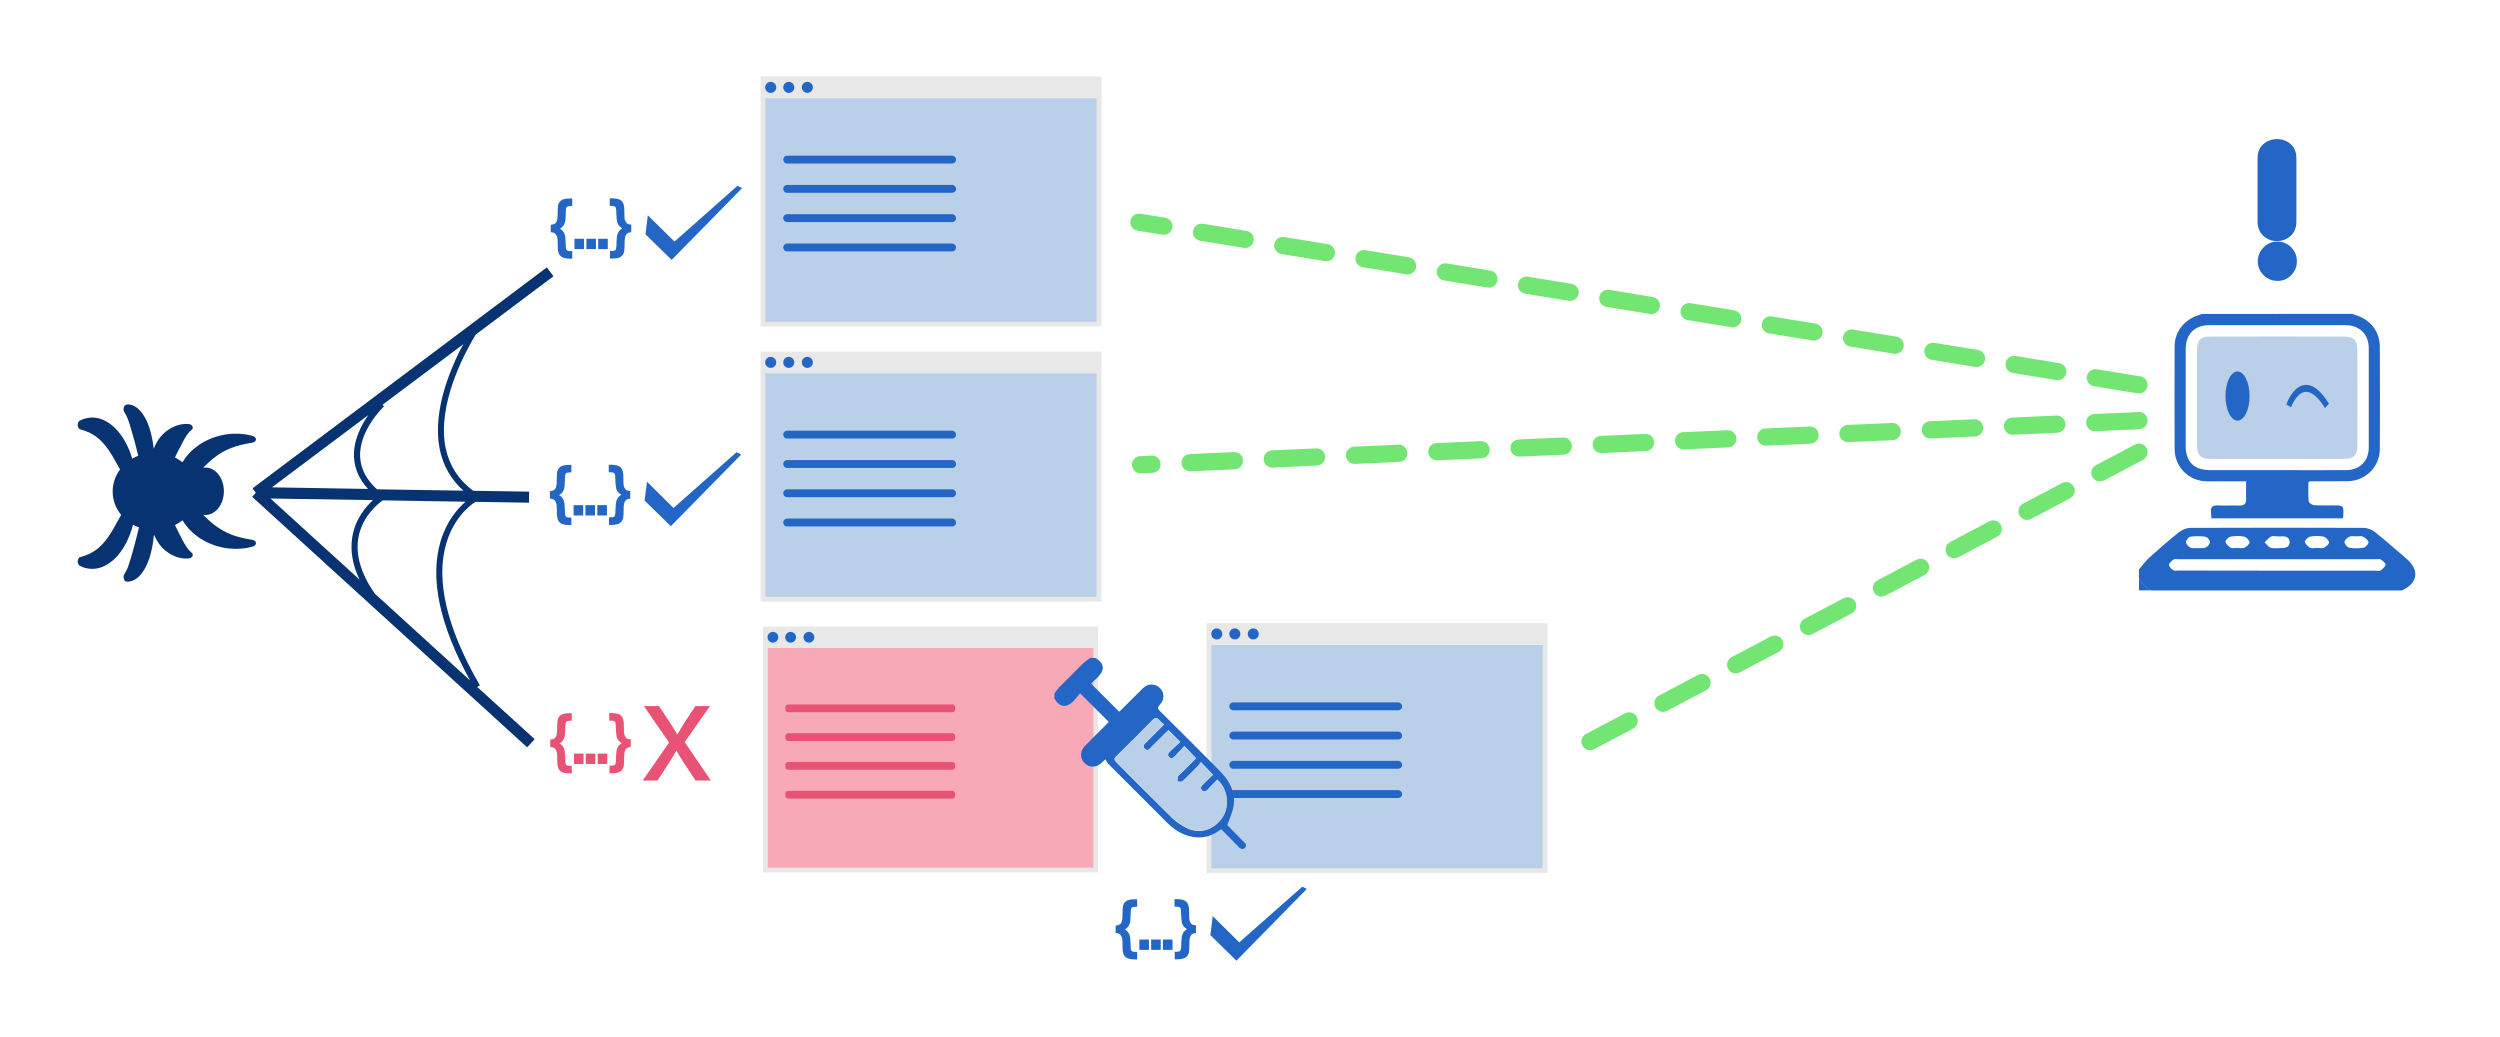 <?xml version="1.0" encoding="utf-8"?>
<!-- Generator: Adobe Illustrator 23.0.1, SVG Export Plug-In . SVG Version: 6.00 Build 0)  -->
<svg version="1.1" id="Layer_1_copy" xmlns="http://www.w3.org/2000/svg" xmlns:xlink="http://www.w3.org/1999/xlink" x="0px"
	 y="0px" viewBox="0 0 2034.5 844" style="enable-background:new 0 0 2034.5 844;" xml:space="preserve">
<style type="text/css">
	.st0{fill:#073372;}
	.st1{fill:#E8E8E8;}
	.st2{fill:#BACFE8;}
	.st3{fill:#2466C6;}
	.st4{fill:#F7A9B8;}
	.st5{fill:#E85275;}
	.st6{fill:#73E573;}
</style>
<path class="st0" d="M107.5,472.7c1.5-0.5,2.9-1.3,4.1-2.3c1.3-1,2.4-2.2,3.4-3.4c1-1.3,1.9-2.6,2.7-4c1.6-2.8,2.9-5.8,3.9-8.8
	c1-3,1.7-6.1,2.3-9.2c0.6-3.3,1.1-6.7,1.4-10c0.7,1.7,1.5,3.4,2.5,5c1.3,2.3,3.1,4.6,5.3,6.7c1.1,1.1,2.4,2.1,3.8,3.1
	c1.4,1,3,1.9,4.7,2.6c1.7,0.8,3.6,1.4,5.7,1.8c2,0.4,4.1,0.5,6.2,0.3c0.7-0.1,1.3-0.3,1.9-0.6c1.7-1,2-2.9,0.6-4.1l-0.6-0.5
	c-0.9-0.8-1.6-1.5-2.2-2.3c-0.6-0.7-1.1-1.5-1.6-2.2c-1-1.5-1.9-3.1-2.8-4.8c-0.5-0.8-0.9-1.7-1.3-2.6l-0.7-1.3
	c-0.2-0.5-0.5-0.9-0.7-1.3c-0.9-1.8-1.9-3.7-2.8-5.6c-0.3-0.6-0.6-1.3-0.9-1.9c2.2-1.1,4.2-2.4,6.1-3.9c1.3,2.2,2.8,4.2,4.6,6.3
	c2.1,2.4,4.6,4.7,7.5,6.8c0.4,0.3,0.7,0.5,1.1,0.8c0.4,0.3,0.7,0.5,1.1,0.8c0.4,0.2,0.8,0.5,1.2,0.7l1.2,0.7l1.2,0.7
	c0.4,0.2,0.8,0.4,1.3,0.7c0.4,0.2,0.9,0.4,1.3,0.6c0.4,0.2,0.9,0.4,1.3,0.6c1.8,0.8,3.7,1.5,5.6,2.1c1.9,0.6,3.9,1.1,6,1.5
	c2,0.4,4.1,0.7,6.2,0.8c2.1,0.2,4.1,0.2,6.2,0.1c1,0,2-0.1,3-0.2c1-0.1,2-0.2,3-0.4c2-0.3,3.8-0.8,5.6-1.3c1.1-0.3,2-1.1,2.3-2
	c0.5-1.5-0.8-3-2.9-3.4l-0.2,0c-3.4-0.6-6.5-1.1-9.4-1.9c-2.9-0.7-5.6-1.6-8.1-2.6c-5-2.1-9.3-4.7-13.4-7.8c-3.1-2.4-6-5.2-8.9-8
	c0.6,0.1,1.2,0.1,1.8,0.1c8.3,0,15.1-8.6,15.1-19.3s-6.7-19.3-15.1-19.3c-0.6,0-1.2,0-1.8,0.1c2.9-2.9,5.8-5.6,8.9-8
	c4-3.2,8.4-5.8,13.4-7.8c2.5-1,5.2-1.9,8.1-2.6c2.9-0.8,6-1.3,9.4-1.9l0.2,0c2.1-0.4,3.4-1.9,2.9-3.4c-0.3-0.9-1.2-1.6-2.3-2
	c-1.8-0.6-3.7-1-5.6-1.3c-1-0.2-2-0.3-3-0.4c-1-0.1-2-0.2-3-0.2c-2-0.1-4.1,0-6.2,0.1c-2.1,0.1-4.1,0.4-6.2,0.8c-2,0.4-4,0.9-6,1.5
	c-1.9,0.6-3.8,1.3-5.6,2.1c-0.5,0.2-0.9,0.4-1.3,0.6c-0.4,0.2-0.9,0.4-1.3,0.6c-0.4,0.2-0.9,0.4-1.3,0.7l-1.2,0.7l-1.2,0.7
	c-0.4,0.2-0.8,0.5-1.2,0.7c-0.4,0.2-0.8,0.5-1.1,0.8c-0.4,0.3-0.7,0.5-1.1,0.8c-2.9,2.1-5.4,4.4-7.5,6.8c-1.8,2-3.3,4.1-4.6,6.3
	c-1.9-1.5-3.9-2.8-6.1-3.9c0.3-0.6,0.6-1.3,0.9-1.9c0.9-1.9,1.8-3.8,2.8-5.6c0.2-0.5,0.5-0.9,0.7-1.3l0.7-1.3
	c0.4-0.9,0.9-1.7,1.3-2.6c0.9-1.7,1.8-3.3,2.8-4.8c0.5-0.8,1-1.5,1.6-2.2c0.6-0.8,1.3-1.5,2.2-2.3l0.6-0.5c1.4-1.3,1.1-3.1-0.6-4.1
	c-0.6-0.3-1.2-0.5-1.9-0.6c-2-0.2-4.1-0.1-6.2,0.3c-2,0.4-3.9,1-5.7,1.8c-1.7,0.8-3.3,1.7-4.7,2.6c-1.4,1-2.7,2-3.8,3.1
	c-2.2,2.1-4,4.4-5.3,6.7c-1.1,1.9-2,3.7-2.7,5.6c-0.3-2.6-0.7-5.2-1.2-7.8c-0.6-3.1-1.3-6.1-2.3-9.2c-1-3-2.2-6-3.9-8.8
	c-0.8-1.4-1.7-2.7-2.7-4c-1-1.3-2.2-2.4-3.4-3.4c-1.3-1-2.6-1.8-4.1-2.3c-1.5-0.5-3-0.7-4.5-0.4c-0.5,0.1-1,0.4-1.4,0.8
	c-1.3,1.3-1.4,3.8-0.4,5.4l0.4,0.6c0.7,1.1,1.2,2,1.6,3c0.4,1,0.8,1.9,1.2,2.9c0.7,2,1.4,4.1,2,6.3c0.3,1.1,0.7,2.2,1,3.4l0.5,1.7
	c0.2,0.6,0.3,1.2,0.5,1.8c0.7,2.4,1.4,4.8,2,7.4c0.7,2.7,1.4,5.5,2.1,8.3c-1.7,0.7-3.4,1.5-4.9,2.4c-0.1-0.4-0.3-0.9-0.4-1.3
	c-1-3.4-2.3-6.7-3.9-9.9c-1.6-3.2-3.4-6.2-5.5-8.9c-0.3-0.3-0.5-0.7-0.8-1c-0.3-0.3-0.5-0.7-0.8-1c-0.3-0.3-0.6-0.7-0.8-1l-0.9-0.9
	l-0.9-0.9c-0.3-0.3-0.6-0.6-0.9-0.9c-0.3-0.3-0.6-0.6-0.9-0.8c-0.3-0.3-0.6-0.5-1-0.8c-1.3-1.1-2.7-2-4.1-2.8
	c-1.4-0.8-2.9-1.5-4.3-2c-1.5-0.5-3-0.9-4.5-1.1c-1.5-0.2-3-0.3-4.5-0.1c-0.7,0-1.5,0.2-2.2,0.3c-0.7,0.2-1.4,0.3-2.2,0.5
	c-1.4,0.4-2.8,1-4.1,1.7c-0.8,0.5-1.4,1.4-1.6,2.6c-0.4,2,0.6,4,2.1,4.5l0.2,0c2.4,0.7,4.7,1.4,6.8,2.4c2.1,1,4,2.1,5.9,3.5
	c3.6,2.7,6.8,6.2,9.7,10.3c2.9,4.2,5.6,8.9,8.3,13.9c0.4,0.8,0.9,1.7,1.4,2.5c-3.8,5.1-6,11.2-6,17.9c0,7.2,2.6,13.8,6.9,19
	c-0.8,1.4-1.5,2.9-2.3,4.2c-2.7,5-5.4,9.7-8.3,13.9c-2.9,4.2-6.1,7.6-9.7,10.3c-1.8,1.3-3.8,2.5-5.9,3.5c-2.1,1-4.4,1.7-6.8,2.4
	l-0.2,0c-1.5,0.5-2.5,2.5-2.1,4.5c0.2,1.2,0.9,2.1,1.6,2.6c1.3,0.7,2.7,1.3,4.1,1.7c0.7,0.2,1.4,0.4,2.2,0.5
	c0.7,0.1,1.5,0.2,2.2,0.3c1.5,0.1,3,0.1,4.5-0.1c1.5-0.2,3-0.6,4.5-1.1c1.5-0.5,2.9-1.2,4.3-2c1.4-0.8,2.8-1.7,4.1-2.8
	c0.3-0.3,0.6-0.5,1-0.8c0.3-0.3,0.6-0.5,0.9-0.8c0.3-0.3,0.6-0.6,0.9-0.9l0.9-0.9l0.9-0.9c0.3-0.3,0.6-0.6,0.8-1
	c0.3-0.3,0.6-0.7,0.8-1c0.3-0.3,0.5-0.7,0.8-1c2.1-2.8,3.9-5.8,5.5-8.9c1.5-3.2,2.8-6.5,3.9-9.9c0.4-1.3,0.7-2.5,1-3.8
	c1.6,0.9,3.2,1.6,4.9,2.2c-0.9,3.7-1.8,7.4-2.7,10.9c-0.6,2.5-1.3,5-2,7.4c-0.2,0.6-0.3,1.2-0.5,1.8l-0.5,1.7
	c-0.3,1.1-0.7,2.3-1,3.4c-0.7,2.2-1.3,4.3-2,6.3c-0.4,1-0.7,2-1.2,2.9c-0.4,1-1,1.9-1.6,3l-0.4,0.6c-1,1.6-0.8,4.1,0.4,5.4
	c0.4,0.4,0.9,0.7,1.4,0.8C104.6,473.4,106.1,473.2,107.5,472.7z"/>
<g>
	<rect x="619" y="62.2" class="st1" width="277.4" height="203.5"/>
	<rect x="622.9" y="80" class="st2" width="269.5" height="181.8"/>
	<circle class="st3" cx="627.2" cy="71.1" r="4.5"/>
	<circle class="st3" cx="641.9" cy="71.1" r="4.5"/>
	<circle class="st3" cx="657" cy="71.1" r="4.5"/>
	<path class="st3" d="M774.9,133.1H640.6c-1.8,0-3.2-1.5-3.2-3.2l0,0c0-1.8,1.5-3.2,3.2-3.2h134.2c1.8,0,3.2,1.5,3.2,3.2l0,0
		C778.1,131.6,776.6,133.1,774.9,133.1z"/>
	<path class="st3" d="M774.9,156.9H640.6c-1.8,0-3.2-1.5-3.2-3.2v0c0-1.8,1.5-3.2,3.2-3.2h134.2c1.8,0,3.2,1.5,3.2,3.2v0
		C778.1,155.5,776.6,156.9,774.9,156.9z"/>
	<path class="st3" d="M774.9,180.7H640.6c-1.8,0-3.2-1.5-3.2-3.2l0,0c0-1.8,1.5-3.2,3.2-3.2h134.2c1.8,0,3.2,1.5,3.2,3.2l0,0
		C778.1,179.3,776.6,180.7,774.9,180.7z"/>
	<path class="st3" d="M774.9,204.6H640.6c-1.8,0-3.2-1.5-3.2-3.2v0c0-1.8,1.5-3.2,3.2-3.2h134.2c1.8,0,3.2,1.5,3.2,3.2v0
		C778.1,203.1,776.6,204.6,774.9,204.6z"/>
</g>
<g>
	<rect x="619" y="286.1" class="st1" width="277.4" height="203.5"/>
	<rect x="622.9" y="303.9" class="st2" width="269.5" height="181.8"/>
	<circle class="st3" cx="627.2" cy="294.9" r="4.5"/>
	<circle class="st3" cx="641.9" cy="294.9" r="4.5"/>
	<circle class="st3" cx="657" cy="294.9" r="4.5"/>
	<path class="st3" d="M774.9,356.9H640.6c-1.8,0-3.2-1.5-3.2-3.2l0,0c0-1.8,1.5-3.2,3.2-3.2h134.2c1.8,0,3.2,1.5,3.2,3.2l0,0
		C778.1,355.5,776.6,356.9,774.9,356.9z"/>
	<path class="st3" d="M774.9,380.8H640.6c-1.8,0-3.2-1.5-3.2-3.2l0,0c0-1.8,1.5-3.2,3.2-3.2h134.2c1.8,0,3.2,1.5,3.2,3.2l0,0
		C778.1,379.3,776.6,380.8,774.9,380.8z"/>
	<path class="st3" d="M774.9,404.6H640.6c-1.8,0-3.2-1.5-3.2-3.2l0,0c0-1.8,1.5-3.2,3.2-3.2h134.2c1.8,0,3.2,1.5,3.2,3.2l0,0
		C778.1,403.1,776.6,404.6,774.9,404.6z"/>
	<path class="st3" d="M774.9,428.4H640.6c-1.8,0-3.2-1.5-3.2-3.2v0c0-1.8,1.5-3.2,3.2-3.2h134.2c1.8,0,3.2,1.5,3.2,3.2v0
		C778.1,427,776.6,428.4,774.9,428.4z"/>
</g>
<g>
	<rect x="981.9" y="507.1" class="st1" width="277.4" height="203.5"/>
	<rect x="985.9" y="524.9" class="st2" width="269.5" height="181.8"/>
	<circle class="st3" cx="990.2" cy="515.9" r="4.5"/>
	<circle class="st3" cx="1004.9" cy="515.9" r="4.5"/>
	<circle class="st3" cx="1019.9" cy="515.9" r="4.5"/>
	<path class="st3" d="M1137.8,578h-134.2c-1.8,0-3.2-1.5-3.2-3.2l0,0c0-1.8,1.5-3.2,3.2-3.2h134.2c1.8,0,3.2,1.5,3.2,3.2l0,0
		C1141.1,576.5,1139.6,578,1137.8,578z"/>
	<path class="st3" d="M1137.8,601.8h-134.2c-1.8,0-3.2-1.5-3.2-3.2l0,0c0-1.8,1.5-3.2,3.2-3.2h134.2c1.8,0,3.2,1.5,3.2,3.2l0,0
		C1141.1,600.4,1139.6,601.8,1137.8,601.8z"/>
	<path class="st3" d="M1137.8,625.6h-134.2c-1.8,0-3.2-1.5-3.2-3.2l0,0c0-1.8,1.5-3.2,3.2-3.2h134.2c1.8,0,3.2,1.5,3.2,3.2l0,0
		C1141.1,624.2,1139.6,625.6,1137.8,625.6z"/>
	<path class="st3" d="M1137.8,649.4h-134.2c-1.8,0-3.2-1.5-3.2-3.2v0c0-1.8,1.5-3.2,3.2-3.2h134.2c1.8,0,3.2,1.5,3.2,3.2v0
		C1141.1,648,1139.6,649.4,1137.8,649.4z"/>
</g>
<g>
	<g>
		<rect x="620.9" y="509.9" class="st1" width="272.8" height="200.1"/>
		<rect x="624.8" y="527.4" class="st4" width="265" height="178.7"/>
		<circle class="st3" cx="629" cy="518.6" r="4.4"/>
		<circle class="st3" cx="643.4" cy="518.6" r="4.4"/>
		<circle class="st3" cx="658.3" cy="518.6" r="4.4"/>
		<path class="st5" d="M775,579.6H641.4c-1.3,0-2.3-1.1-2.3-2.3v-1.7c0-1.3,1.1-2.3,2.3-2.3H775c1.3,0,2.3,1.1,2.3,2.3v1.7
			C777.4,578.5,776.3,579.6,775,579.6z"/>
		<path class="st5" d="M775,603H641.4c-1.3,0-2.3-1.1-2.3-2.3V599c0-1.3,1.1-2.3,2.3-2.3H775c1.3,0,2.3,1.1,2.3,2.3v1.7
			C777.4,602,776.3,603,775,603z"/>
		<path class="st5" d="M775,626.4H641.4c-1.3,0-2.3-1.1-2.3-2.3v-1.7c0-1.3,1.1-2.3,2.3-2.3H775c1.3,0,2.3,1.1,2.3,2.3v1.7
			C777.4,625.4,776.3,626.4,775,626.4z"/>
		<path class="st5" d="M775,649.9H641.4c-1.3,0-2.3-1.1-2.3-2.3v-1.7c0-1.3,1.1-2.3,2.3-2.3H775c1.3,0,2.3,1.1,2.3,2.3v1.7
			C777.4,648.8,776.3,649.9,775,649.9z"/>
	</g>
</g>
<g>
	<path class="st3" d="M907.9,759.3v-6.1c1.9,0,3.2-0.6,4.2-1.6c0.9-1.1,1.4-3.5,1.4-7.3c0-2.9,0.1-5,0.3-6.4
		c0.2-1.4,0.7-2.5,1.5-3.5c0.8-0.9,1.9-1.6,3.2-2c1.3-0.4,3.1-0.6,5.5-0.6h1.4v6.1c-2.5,0-3.9,0.3-4.4,0.8c-0.5,0.5-0.7,1.5-0.8,3
		c-0.1,4.1-0.2,6.7-0.4,8c-0.2,1.2-0.5,2.4-1.1,3.5c-0.6,1.1-1.7,2.2-3.3,3.2c1.5,0.9,2.6,2,3.3,3.3c0.7,1.3,1.1,3.1,1.2,5.5
		l0.4,7.4c0.2,0.7,0.5,1.3,1.1,1.6c0.6,0.4,1.9,0.5,4,0.5v6.1H924c-2.7,0-4.8-0.3-6.3-0.9c-1.5-0.6-2.5-1.6-3.2-3
		c-0.7-1.4-1-3.7-1-6.8c0-3.5-0.1-5.7-0.4-6.7c-0.2-1-0.7-1.9-1.4-2.7C911.1,759.9,909.8,759.4,907.9,759.3z"/>
	<path class="st3" d="M935,764.6v8.4h-7.8v-8.4H935z"/>
	<path class="st3" d="M944.6,764.6v8.4h-7.8v-8.4H944.6z"/>
	<path class="st3" d="M954.2,764.6v8.4h-7.8v-8.4H954.2z"/>
	<path class="st3" d="M973.5,759.3c-1.9,0-3.2,0.6-4.2,1.7c-0.9,1.1-1.4,3.5-1.4,7.2c0,2.9-0.1,5-0.3,6.4c-0.2,1.4-0.7,2.5-1.5,3.5
		c-0.8,0.9-1.9,1.6-3.2,2c-1.3,0.4-3.1,0.6-5.5,0.6h-1.4v-6.1c2.4,0,3.8-0.2,4.3-0.7c0.5-0.5,0.8-1.5,0.9-3c0.1-4.3,0.3-7.1,0.5-8.4
		c0.2-1.2,0.6-2.4,1.3-3.5c0.6-1.1,1.6-2,3-2.8c-1.5-1-2.5-1.9-3.1-2.8c-0.6-0.9-1-1.9-1.2-3c-0.2-1.1-0.4-3.1-0.5-6
		c-0.1-2.9-0.2-4.6-0.4-5c-0.1-0.4-0.5-0.8-1-1.1s-1.8-0.5-4-0.5v-6.1h1.4c2.7,0,4.8,0.3,6.3,0.9c1.5,0.6,2.5,1.6,3.2,3
		c0.7,1.4,1,3.7,1,6.8c0,3.6,0.1,5.9,0.4,6.8c0.3,0.9,0.7,1.8,1.4,2.6c0.7,0.8,1.9,1.2,3.8,1.3V759.3z"/>
</g>
<polygon class="st3" points="985,761 1006.2,781.8 1063.5,723.4 1059.8,721.6 1008.5,766.9 986.9,745.5 "/>
<g>
	<g>
		<path class="st3" d="M448.2,189v-6.1c1.9,0,3.2-0.6,4.2-1.6c0.9-1.1,1.4-3.5,1.4-7.3c0-2.9,0.1-5,0.3-6.4c0.2-1.4,0.7-2.5,1.5-3.5
			c0.8-0.9,1.9-1.6,3.2-2c1.3-0.4,3.1-0.6,5.5-0.6h1.4v6.1c-2.5,0-3.9,0.3-4.4,0.8c-0.5,0.5-0.7,1.5-0.8,3c-0.1,4.1-0.2,6.7-0.4,8
			c-0.2,1.2-0.5,2.4-1.1,3.5c-0.6,1.1-1.7,2.2-3.3,3.2c1.5,0.9,2.6,2,3.3,3.3s1.1,3.1,1.2,5.5l0.4,7.4c0.2,0.7,0.5,1.3,1.1,1.6
			c0.6,0.4,1.9,0.5,4,0.5v6.1h-1.3c-2.7,0-4.8-0.3-6.3-0.9c-1.5-0.6-2.5-1.6-3.2-3c-0.7-1.4-1-3.7-1-6.8c0-3.5-0.1-5.7-0.4-6.7
			s-0.7-1.9-1.4-2.7C451.4,189.5,450.1,189.1,448.2,189z"/>
		<path class="st3" d="M475.3,194.3v8.4h-7.8v-8.4H475.3z"/>
		<path class="st3" d="M485,194.3v8.4h-7.8v-8.4H485z"/>
		<path class="st3" d="M494.6,194.3v8.4h-7.8v-8.4H494.6z"/>
		<path class="st3" d="M513.9,189c-1.9,0-3.2,0.6-4.2,1.7c-0.9,1.1-1.4,3.5-1.4,7.2c0,2.9-0.1,5-0.3,6.4c-0.2,1.4-0.7,2.5-1.5,3.5
			c-0.8,0.9-1.9,1.6-3.2,2c-1.3,0.4-3.1,0.6-5.5,0.6h-1.4v-6.1c2.4,0,3.8-0.2,4.3-0.7c0.5-0.5,0.8-1.5,0.9-3
			c0.1-4.3,0.3-7.1,0.5-8.4c0.2-1.2,0.6-2.4,1.3-3.5c0.6-1.1,1.6-2,3-2.8c-1.5-1-2.5-1.9-3.1-2.8c-0.6-0.9-1-1.9-1.2-3
			c-0.2-1.1-0.4-3.1-0.5-6s-0.2-4.6-0.4-5c-0.1-0.4-0.5-0.8-1-1.1c-0.5-0.3-1.8-0.5-4-0.5v-6.1h1.4c2.7,0,4.8,0.3,6.3,0.9
			c1.5,0.6,2.5,1.6,3.2,3c0.7,1.4,1,3.7,1,6.8c0,3.6,0.1,5.9,0.4,6.8c0.3,0.9,0.7,1.8,1.4,2.6c0.7,0.8,1.9,1.2,3.8,1.3V189z"/>
	</g>
	<polygon class="st3" points="525.3,190.7 546.6,211.5 603.9,153.1 600.1,151.2 548.9,196.6 527.2,175.2 	"/>
</g>
<g>
	<g>
		<path class="st3" d="M447.5,405.8v-6.1c1.9,0,3.2-0.6,4.2-1.6c0.9-1.1,1.4-3.5,1.4-7.3c0-2.9,0.1-5,0.3-6.4
			c0.2-1.4,0.7-2.5,1.5-3.5c0.8-0.9,1.9-1.6,3.2-2c1.3-0.4,3.1-0.6,5.5-0.6h1.4v6.1c-2.5,0-3.9,0.3-4.4,0.8c-0.5,0.5-0.7,1.5-0.8,3
			c-0.1,4.1-0.2,6.7-0.4,8s-0.5,2.4-1.1,3.5c-0.6,1.1-1.7,2.2-3.3,3.2c1.5,0.9,2.6,2,3.3,3.3c0.7,1.3,1.1,3.1,1.2,5.5l0.4,7.4
			c0.2,0.7,0.5,1.3,1.1,1.6c0.6,0.4,1.9,0.5,4,0.5v6.1h-1.3c-2.7,0-4.8-0.3-6.3-0.9c-1.5-0.6-2.5-1.6-3.2-3c-0.7-1.4-1-3.7-1-6.8
			c0-3.5-0.1-5.7-0.4-6.7c-0.2-1-0.7-1.9-1.4-2.7C450.7,406.3,449.4,405.9,447.5,405.8z"/>
		<path class="st3" d="M474.6,411.1v8.4h-7.8v-8.4H474.6z"/>
		<path class="st3" d="M484.2,411.1v8.4h-7.8v-8.4H484.2z"/>
		<path class="st3" d="M493.9,411.1v8.4h-7.8v-8.4H493.9z"/>
		<path class="st3" d="M513.1,405.8c-1.9,0-3.2,0.6-4.2,1.7c-0.9,1.1-1.4,3.5-1.4,7.2c0,2.9-0.1,5-0.3,6.4c-0.2,1.4-0.7,2.5-1.5,3.5
			c-0.8,0.9-1.9,1.6-3.2,2c-1.3,0.4-3.1,0.6-5.5,0.6h-1.4v-6.1c2.4,0,3.8-0.2,4.3-0.7c0.5-0.5,0.8-1.5,0.9-3
			c0.1-4.4,0.3-7.1,0.5-8.4c0.2-1.2,0.6-2.4,1.3-3.5c0.6-1.1,1.6-2,3-2.8c-1.5-1-2.5-1.9-3.1-2.8c-0.6-0.9-1-1.9-1.2-3
			c-0.2-1.1-0.4-3.1-0.5-6c-0.1-2.9-0.2-4.6-0.4-5c-0.1-0.4-0.5-0.8-1-1.1c-0.5-0.3-1.8-0.5-4-0.5v-6.1h1.4c2.7,0,4.8,0.3,6.3,0.9
			c1.5,0.6,2.5,1.6,3.2,3c0.7,1.4,1,3.7,1,6.8c0,3.6,0.1,5.9,0.4,6.8c0.3,0.9,0.7,1.8,1.4,2.6c0.7,0.8,1.9,1.2,3.8,1.3V405.8z"/>
	</g>
	<polygon class="st3" points="524.6,407.4 545.9,428.2 603.2,369.9 599.4,368 548.1,413.4 526.5,392 	"/>
</g>
<g>
	<g>
		<path class="st5" d="M447.8,607.9v-6.1c1.9,0,3.2-0.6,4.2-1.6c0.9-1.1,1.4-3.5,1.4-7.3c0-2.9,0.1-5,0.3-6.4
			c0.2-1.4,0.7-2.5,1.5-3.5c0.8-0.9,1.9-1.6,3.2-2c1.3-0.4,3.1-0.6,5.5-0.6h1.4v6.1c-2.5,0-3.9,0.3-4.4,0.8c-0.5,0.5-0.7,1.5-0.8,3
			c-0.1,4.1-0.2,6.7-0.4,8s-0.5,2.4-1.1,3.5c-0.6,1.1-1.7,2.2-3.3,3.2c1.5,0.9,2.6,2,3.3,3.3c0.7,1.3,1.1,3.1,1.2,5.5l0.4,7.4
			c0.2,0.7,0.5,1.3,1.1,1.6c0.6,0.4,1.9,0.5,4,0.5v6.1h-1.3c-2.7,0-4.8-0.3-6.3-0.9c-1.5-0.6-2.5-1.6-3.2-3c-0.7-1.4-1-3.7-1-6.8
			c0-3.5-0.1-5.7-0.4-6.7c-0.2-1-0.7-1.9-1.4-2.7C451,608.5,449.7,608,447.8,607.9z"/>
		<path class="st5" d="M474.9,613.3v8.4h-7.8v-8.4H474.9z"/>
		<path class="st5" d="M484.5,613.3v8.4h-7.8v-8.4H484.5z"/>
		<path class="st5" d="M494.2,613.3v8.4h-7.8v-8.4H494.2z"/>
		<path class="st5" d="M513.5,607.9c-1.9,0-3.2,0.6-4.2,1.7c-0.9,1.1-1.4,3.5-1.4,7.2c0,2.9-0.1,5-0.3,6.4c-0.2,1.4-0.7,2.5-1.5,3.5
			c-0.8,0.9-1.9,1.6-3.2,2c-1.3,0.4-3.1,0.6-5.5,0.6h-1.4v-6.1c2.4,0,3.8-0.2,4.3-0.7c0.5-0.5,0.8-1.5,0.9-3
			c0.1-4.3,0.3-7.1,0.5-8.4c0.2-1.2,0.6-2.4,1.3-3.5c0.6-1.1,1.6-2,3-2.8c-1.5-1-2.5-1.9-3.1-2.8c-0.6-0.9-1-1.9-1.2-3
			c-0.2-1.1-0.4-3.1-0.5-6c-0.1-2.9-0.2-4.6-0.4-5c-0.1-0.4-0.5-0.8-1-1.1c-0.5-0.3-1.8-0.5-4-0.5v-6.1h1.4c2.7,0,4.8,0.3,6.3,0.9
			c1.5,0.6,2.5,1.6,3.2,3c0.7,1.4,1,3.7,1,6.8c0,3.6,0.1,5.9,0.4,6.8c0.3,0.9,0.7,1.8,1.4,2.6c0.7,0.8,1.9,1.2,3.8,1.3V607.9z"/>
	</g>
	<g>
		<path class="st5" d="M536.3,574.6l8.6,13c2.3,3.4,4.1,6.5,6.1,9.9h0.4c2-3.6,4-6.8,6-10l8.5-12.9h11.9l-20.6,29.3l21.3,31.3H566
			l-8.9-13.6c-2.4-3.5-4.4-6.9-6.5-10.5h-0.3c-2,3.6-4.1,6.9-6.4,10.5l-8.8,13.6H523l21.5-30.9L524,574.6H536.3z"/>
	</g>
</g>
<path class="st0" d="M390.5,557.7c-27-46.7-36.2-85.7-27.2-115.9c4-13.3,10.8-22.1,15.9-27.1c3-3,5.8-5.1,7.7-6.3l43.6,0.7l0.1-9
	l-45.5-0.7c-11.9-8.8-19.4-20.5-22.4-34.6c-7.4-35.6,15.7-78.1,24.4-92.5l63.3-47.5l-5.4-7.2L205.5,397.4l2.7,3.6l-3,3.3L429,608.2
	l6.1-6.7L388.3,559L390.5,557.7z M358.6,440.3c-9,30.1-1,68.3,24,113.5L304.9,483c-11.1-16.1-15.6-31.2-13.3-45.1
	c3-18,16.7-28.5,19.9-30.7l67.4,1.1C372.3,413.9,363.5,424.1,358.6,440.3z M288.1,372.5c0.6,9.3,4.4,17.8,11.4,25.4l-78.2-1.3
	l78.4-58.8C293.8,346.3,287.3,358.8,288.1,372.5z M303.6,407c-5.9,5.3-14.5,15.3-16.9,30c-1.8,11,0.1,22.6,5.9,34.7l-72.5-66
	L303.6,407z M368.6,297.7c-13.8,32.4-13.4,54.9-10.7,68.1c2.8,13.3,9.2,24.5,19.2,33.5l-70.3-1.1c-8.5-7.7-13.1-16.4-13.7-25.8
	c-1.4-22,19.2-41.5,19.4-41.7l-1.2-1.3l65.9-49.4C374.4,284.8,371.4,290.9,368.6,297.7z"/>
<g>
	<g id="kFOI9T.tif">
		<g>
			<path class="st3" d="M1740.7,463.4c2.9-3.3,5.5-7,8.7-9.9c7.8-7,15.7-13.9,23.9-20.4c2.5-2,6.2-3.5,9.4-3.5
				c46.9-0.2,93.9-0.2,140.8,0c3.2,0,6.9,1.5,9.4,3.5c8.7,6.9,17,14.4,25.5,21.6c10.8,9.2,9.3,20-3.8,25.8c-67.7,0-135.3,0-203,0
				c-5.3-1.6-8.6-5.3-11-10C1740.7,468.1,1740.7,465.7,1740.7,463.4z M1852.6,464.4c27,0,53.9,0,80.9,0c1.3,0,3,0.5,3.9-0.2
				c1.7-1.2,3.7-3,3.9-4.8c0.2-1.2-2.3-3-3.9-4.1c-0.8-0.6-2.3-0.2-3.4-0.2c-53.8,0-107.5,0-161.3,0c-1.3,0-3-0.4-3.9,0.3
				c-1.6,1.1-3.7,2.9-3.7,4.3c0,1.5,2.1,3.4,3.7,4.4c1.1,0.7,2.9,0.2,4.4,0.2C1799.6,464.4,1826.1,464.4,1852.6,464.4z
				 M1820.7,445.9C1820.7,445.9,1820.7,445.9,1820.7,445.9c2,0,4.2,0.6,5.9-0.2c1.8-0.8,4.3-3.2,4.1-4.4c-0.3-1.8-2.6-4.2-4.4-4.6
				c-3.5-0.7-7.3-0.7-10.9,0c-1.8,0.3-4.5,2.9-4.3,4.1c0.3,1.8,2.4,3.9,4.2,4.9C1816.7,446.5,1818.9,445.9,1820.7,445.9z
				 M1853.6,436.5c-1.8,0-4-0.6-5.4,0.1c-2,1.1-3.6,3.1-5.3,4.8c1.7,1.5,3.2,3.8,5.1,4.4c2.8,0.8,5.9,0.2,8.9,0.2
				c3.3,0,6.4-1,6.4-4.7c0-4-3.1-5.1-6.7-4.8C1855.6,436.5,1854.6,436.5,1853.6,436.5z M1885.4,445.9
				C1885.4,445.9,1885.4,445.9,1885.4,445.9c2,0,4.3,0.6,5.9-0.2c1.8-0.8,4.3-3.2,4.1-4.4c-0.4-1.8-2.7-4.2-4.5-4.6
				c-3.5-0.7-7.3-0.7-10.9,0c-1.7,0.3-4.4,2.9-4.3,4.2c0.3,1.8,2.4,3.8,4.3,4.9C1881.4,446.5,1883.5,445.9,1885.4,445.9z
				 M1788.4,446.1c2.1-0.1,4.7,0.3,6.7-0.6c1.6-0.7,3.4-3,3.4-4.5c-0.1-1.5-2.2-4-3.7-4.2c-4-0.6-8.3-0.6-12.3,0
				c-1.5,0.2-3.5,2.8-3.6,4.3c0,1.5,1.9,3.6,3.5,4.5C1783.9,446.4,1786.2,446,1788.4,446.1z M1918,436.5
				C1918,436.5,1918,436.5,1918,436.5c-2,0-4.2-0.6-5.9,0.2c-1.8,0.8-4.1,2.8-4.1,4.4c-0.1,1.6,2.2,4.3,3.8,4.6
				c3.8,0.7,8,0.7,11.8,0c1.6-0.3,4.1-3.2,3.9-4.5c-0.4-1.8-2.7-3.5-4.6-4.5C1921.7,435.9,1919.7,436.5,1918,436.5z"/>
			<path class="st3" d="M1914.7,255.4c0.7,0.3,1.4,0.8,2.2,1c11.9,3.4,19.8,13.4,19.8,25.7c0.1,27.8,0.2,55.6,0,83.5
				c-0.1,14.4-11.7,25.8-26.2,26c-10.2,0.1-20.3,0.1-30.5,0.1c-0.3,0-0.6,0.2-1.4,0.6c0,5-0.3,10.3,0.2,15.6
				c0.1,1.3,2.9,3.1,4.5,3.2c5.5,0.4,11,0.2,16.5,0.2c7.2,0,7.5,0.3,7.2,7.7c0,0.8-0.2,1.6-0.3,2.8c-35.6,0-71.2,0-107.1,0
				c-0.1-1.7-0.1-3.3-0.3-4.9c-0.4-4,1.1-5.8,5.4-5.6c5.8,0.3,11.7-0.1,17.5,0.1c4,0.1,5.9-1.3,5.7-5.5c-0.2-4.5,0-9,0-14.2
				c-2,0-3.6,0-5.1,0c-9,0-18,0.1-27,0c-14.5-0.2-26-11.6-26.1-26.1c-0.1-28-0.1-56,0-84c0-11.4,7.8-21.4,18.9-24.9
				c1.1-0.3,2.1-0.8,3.1-1.2C1832.7,255.4,1873.7,255.4,1914.7,255.4z M1852.9,382.6c18.7,0,37.3,0.1,56,0
				c11.5,0,18.8-7.3,18.8-18.6c0-26.8,0-53.7,0-80.5c0-11.6-7.5-18.9-19.2-18.9c-36.8,0-73.7,0-110.5,0c-12,0-19.2,7.3-19.3,19.3
				c0,26.3,0,52.7,0,79c0,12.8,6.8,19.7,19.7,19.7C1816.6,382.6,1834.7,382.6,1852.9,382.6z"/>
			<path class="st3" d="M1740.7,470.4c2.4,4.7,5.7,8.4,11,10c-3.7,0-7.3,0-11,0C1740.7,477.1,1740.7,473.7,1740.7,470.4z"/>
			<path class="st2" d="M1853.3,373.4c-18.2,0-36.3,0-54.5,0c-7.9,0-10.8-2.9-10.8-10.9c0-26,0-52,0-77.9c0-7.7,2.8-10.7,10.4-10.7
				c36.5-0.1,72.9-0.1,109.4,0c7.6,0,10.6,3,10.6,10.6c0.1,26.1,0.1,52.3,0,78.4c0,7.6-3,10.5-10.7,10.5
				C1889.6,373.4,1871.4,373.4,1853.3,373.4z"/>
		</g>
	</g>
	<ellipse class="st3" cx="1820.9" cy="322.3" rx="9.8" ry="20"/>
	<g>
		<path class="st3" d="M1892.1,332.1c-6-9.6-11.6-14-16.6-13.1c-7,1.2-11,12.4-11.1,12.5l-3.8-2.4c0.2-0.6,5-14.1,14.3-15.7
			c6.6-1.2,13.4,3.9,20.4,15.1L1892.1,332.1z"/>
	</g>
</g>
<g>
	<path class="st3" d="M1868.8,180.1c0,5-1.5,9-4.6,11.8c-3.1,2.8-6.8,4.3-11.2,4.3c-4.3,0-8-1.4-11.1-4.3c-3.2-2.8-4.7-6.8-4.7-11.8
		v-51c0-5.2,1.6-9.1,4.7-11.8c3.2-2.7,6.9-4.1,11.1-4.1c4.4,0,8.1,1.4,11.2,4.1c3.1,2.7,4.6,6.6,4.6,11.8V180.1z M1869.2,212.6
		c0,4.4-1.5,8.2-4.6,11.3c-3.1,3.2-6.8,4.7-11.2,4.7c-4.4,0-8.2-1.6-11.3-4.7c-3.2-3.2-4.7-6.9-4.7-11.3c0-4.4,1.6-8.1,4.7-11.3
		c3.2-3.2,6.9-4.7,11.3-4.7c4.4,0,8.1,1.6,11.2,4.7C1867.6,204.4,1869.2,208.2,1869.2,212.6z"/>
</g>
<g>
	<path class="st6" d="M1740.7,320.2c-0.4,0-0.8,0-1.1-0.1l-35.5-5.8c-3.8-0.6-6.4-4.2-5.8-8c0.6-3.8,4.2-6.4,8-5.8l35.5,5.8
		c3.8,0.6,6.4,4.2,5.8,8C1747.1,317.8,1744.1,320.2,1740.7,320.2z M1674.6,309.4c-0.4,0-0.8,0-1.1-0.1l-35.5-5.8
		c-3.8-0.6-6.4-4.2-5.8-8c0.6-3.8,4.2-6.4,8-5.8l35.5,5.8c3.8,0.6,6.4,4.2,5.8,8C1680.9,307,1678,309.4,1674.6,309.4z M1608.5,298.7
		c-0.4,0-0.8,0-1.1-0.1l-35.5-5.8c-3.8-0.6-6.4-4.2-5.8-8c0.6-3.8,4.2-6.4,8-5.8l35.5,5.8c3.8,0.6,6.4,4.2,5.8,8
		C1614.8,296.2,1611.8,298.7,1608.5,298.7z M1542.3,287.9c-0.4,0-0.8,0-1.1-0.1l-35.5-5.8c-3.8-0.6-6.4-4.2-5.8-8
		c0.6-3.8,4.2-6.4,8-5.8l35.5,5.8c3.8,0.6,6.4,4.2,5.8,8C1548.7,285.5,1545.7,287.9,1542.3,287.9z M1476.2,277.2
		c-0.4,0-0.8,0-1.1-0.1l-35.5-5.8c-3.8-0.6-6.4-4.2-5.8-8c0.6-3.8,4.2-6.4,8-5.8l35.5,5.8c3.8,0.6,6.4,4.2,5.8,8
		C1482.5,274.7,1479.6,277.2,1476.2,277.2z M1410.1,266.4c-0.4,0-0.8,0-1.1-0.1l-35.5-5.8c-3.8-0.6-6.4-4.2-5.8-8
		c0.6-3.8,4.2-6.4,8-5.8l35.5,5.8c3.8,0.6,6.4,4.2,5.8,8C1416.4,264,1413.4,266.4,1410.1,266.4z M1343.9,255.6c-0.4,0-0.8,0-1.1-0.1
		l-35.5-5.8c-3.8-0.6-6.4-4.2-5.8-8c0.6-3.8,4.2-6.4,8-5.8l35.5,5.8c3.8,0.6,6.4,4.2,5.8,8C1350.3,253.2,1347.3,255.6,1343.9,255.6z
		 M1277.8,244.9c-0.4,0-0.8,0-1.1-0.1l-35.5-5.8c-3.8-0.6-6.4-4.2-5.8-8c0.6-3.8,4.2-6.4,8-5.8l35.5,5.8c3.8,0.6,6.4,4.2,5.8,8
		C1284.1,242.4,1281.2,244.9,1277.8,244.9z M1211.7,234.1c-0.4,0-0.8,0-1.1-0.1l-35.5-5.8c-3.8-0.6-6.4-4.2-5.8-8
		c0.6-3.8,4.2-6.4,8-5.8l35.5,5.8c3.8,0.6,6.4,4.2,5.8,8C1218,231.7,1215,234.1,1211.7,234.1z M1145.5,223.3c-0.4,0-0.8,0-1.1-0.1
		l-35.5-5.8c-3.8-0.6-6.4-4.2-5.8-8c0.6-3.8,4.2-6.4,8-5.8l35.5,5.8c3.8,0.6,6.4,4.2,5.8,8C1151.9,220.9,1148.9,223.3,1145.5,223.3z
		 M1079.4,212.6c-0.4,0-0.8,0-1.1-0.1l-35.5-5.8c-3.8-0.6-6.4-4.2-5.8-8s4.2-6.4,8-5.8l35.5,5.8c3.8,0.6,6.4,4.2,5.8,8
		C1085.8,210.1,1082.8,212.6,1079.4,212.6z M1013.3,201.8c-0.4,0-0.8,0-1.1-0.1l-35.5-5.8c-3.8-0.6-6.4-4.2-5.8-8
		c0.6-3.8,4.2-6.4,8-5.8l35.5,5.8c3.8,0.6,6.4,4.2,5.8,8C1019.6,199.4,1016.7,201.8,1013.3,201.8z M947.2,191.1
		c-0.4,0-0.8,0-1.1-0.1l-20.4-3.3c-3.8-0.6-6.4-4.2-5.8-8c0.6-3.8,4.2-6.4,8-5.8l20.4,3.3c3.8,0.6,6.4,4.2,5.8,8
		C953.5,188.6,950.5,191.1,947.2,191.1z"/>
</g>
<g>
	<path class="st6" d="M928.2,385.2c-3.7,0-6.8-2.9-7-6.7c-0.2-3.9,2.8-7.1,6.7-7.3l9.3-0.4c3.9-0.2,7.1,2.8,7.3,6.7
		c0.2,3.9-2.8,7.1-6.7,7.3l-9.3,0.4C928.4,385.2,928.3,385.2,928.2,385.2z M968.5,383.5c-3.7,0-6.8-2.9-7-6.7
		c-0.2-3.9,2.8-7.1,6.7-7.3l36-1.6c3.9-0.2,7.1,2.8,7.3,6.7c0.2,3.9-2.8,7.1-6.7,7.3l-36,1.6C968.7,383.5,968.6,383.5,968.5,383.5z
		 M1035.4,380.5c-3.7,0-6.8-2.9-7-6.7c-0.2-3.9,2.8-7.1,6.7-7.3l36-1.6c3.9-0.2,7.1,2.8,7.3,6.7c0.2,3.9-2.8,7.1-6.7,7.3l-36,1.6
		C1035.6,380.5,1035.5,380.5,1035.4,380.5z M1102.3,377.5c-3.7,0-6.8-2.9-7-6.7c-0.2-3.9,2.8-7.1,6.7-7.3l36-1.6
		c3.9-0.2,7.1,2.8,7.3,6.7s-2.8,7.1-6.7,7.3l-36,1.6C1102.5,377.5,1102.4,377.5,1102.3,377.5z M1169.3,374.6c-3.7,0-6.8-2.9-7-6.7
		c-0.2-3.9,2.8-7.1,6.7-7.3l36-1.6c3.9-0.2,7.1,2.8,7.3,6.7c0.2,3.9-2.8,7.1-6.7,7.3l-36,1.6
		C1169.5,374.6,1169.4,374.6,1169.3,374.6z M1236.2,371.6c-3.7,0-6.8-2.9-7-6.7c-0.2-3.9,2.8-7.1,6.7-7.3l36-1.6
		c3.9-0.2,7.1,2.8,7.3,6.7c0.2,3.9-2.8,7.1-6.7,7.3l-36,1.6C1236.4,371.6,1236.3,371.6,1236.2,371.6z M1303.1,368.7
		c-3.7,0-6.8-2.9-7-6.7c-0.2-3.9,2.8-7.1,6.7-7.3l36-1.6c3.9-0.2,7.1,2.8,7.3,6.7c0.2,3.9-2.8,7.1-6.7,7.3l-36,1.6
		C1303.3,368.6,1303.2,368.7,1303.1,368.7z M1370.1,365.7c-3.7,0-6.8-2.9-7-6.7c-0.2-3.9,2.8-7.1,6.7-7.3l36-1.6
		c3.9-0.2,7.1,2.8,7.3,6.7c0.2,3.9-2.8,7.1-6.7,7.3l-36,1.6C1370.3,365.7,1370.2,365.7,1370.1,365.7z M1437,362.7
		c-3.7,0-6.8-2.9-7-6.7c-0.2-3.9,2.8-7.1,6.7-7.3l36-1.6c3.9-0.2,7.1,2.8,7.3,6.7c0.2,3.9-2.8,7.1-6.7,7.3l-36,1.6
		C1437.2,362.7,1437.1,362.7,1437,362.7z M1503.9,359.8c-3.7,0-6.8-2.9-7-6.7c-0.2-3.9,2.8-7.1,6.7-7.3l36-1.6
		c3.9-0.2,7.1,2.8,7.3,6.7s-2.8,7.1-6.7,7.3l-36,1.6C1504.1,359.8,1504,359.8,1503.9,359.8z M1570.9,356.8c-3.7,0-6.8-2.9-7-6.7
		c-0.2-3.9,2.8-7.1,6.7-7.3l36-1.6c3.9-0.2,7.1,2.8,7.3,6.7c0.2,3.9-2.8,7.1-6.7,7.3l-36,1.6C1571.1,356.8,1571,356.8,1570.9,356.8z
		 M1637.8,353.8c-3.7,0-6.8-2.9-7-6.7c-0.2-3.9,2.8-7.1,6.7-7.3l36-1.6c3.8-0.2,7.1,2.8,7.3,6.7s-2.8,7.1-6.7,7.3l-36,1.6
		C1638,353.8,1637.9,353.8,1637.8,353.8z M1704.7,350.9c-3.7,0-6.8-2.9-7-6.7c-0.2-3.9,2.8-7.1,6.7-7.3l36-1.6
		c3.9-0.2,7.1,2.8,7.3,6.7c0.2,3.9-2.8,7.1-6.7,7.3l-36,1.6C1704.9,350.9,1704.8,350.9,1704.7,350.9z"/>
</g>
<g>
	<path class="st6" d="M1294,610.5c-2.5,0-4.9-1.4-6.2-3.7c-1.8-3.4-0.5-7.7,2.9-9.5l31.8-16.8c3.4-1.8,7.7-0.5,9.5,2.9
		s0.5,7.7-2.9,9.5l-31.8,16.8C1296.2,610.3,1295.1,610.5,1294,610.5z M1353.3,579.3c-2.5,0-4.9-1.4-6.2-3.7
		c-1.8-3.4-0.5-7.7,2.9-9.5l31.8-16.8c3.4-1.8,7.7-0.5,9.5,2.9c1.8,3.4,0.5,7.7-2.9,9.5l-31.8,16.8
		C1355.5,579,1354.4,579.3,1353.3,579.3z M1412.5,548c-2.5,0-4.9-1.4-6.2-3.7c-1.8-3.4-0.5-7.7,2.9-9.5l31.8-16.8
		c3.4-1.8,7.7-0.5,9.5,2.9s0.5,7.7-2.9,9.5l-31.8,16.8C1414.7,547.8,1413.6,548,1412.5,548z M1471.8,516.8c-2.5,0-4.9-1.4-6.2-3.7
		c-1.8-3.4-0.5-7.7,2.9-9.5l31.8-16.8c3.4-1.8,7.7-0.5,9.5,2.9c1.8,3.4,0.5,7.7-2.9,9.5L1475,516
		C1474,516.5,1472.9,516.8,1471.8,516.8z M1531.1,485.5c-2.5,0-4.9-1.4-6.2-3.7c-1.8-3.4-0.5-7.7,2.9-9.5l31.8-16.8
		c3.4-1.8,7.7-0.5,9.5,2.9c1.8,3.4,0.5,7.7-2.9,9.5l-31.8,16.8C1533.3,485.3,1532.2,485.5,1531.1,485.5z M1590.3,454.3
		c-2.5,0-4.9-1.4-6.2-3.7c-1.8-3.4-0.5-7.7,2.9-9.5l31.8-16.8c3.4-1.8,7.7-0.5,9.5,2.9c1.8,3.4,0.5,7.7-2.9,9.5l-31.8,16.8
		C1592.5,454,1591.4,454.3,1590.3,454.3z M1649.6,423.1c-2.5,0-4.9-1.4-6.2-3.7c-1.8-3.4-0.5-7.7,2.9-9.5l31.8-16.8
		c3.4-1.8,7.7-0.5,9.5,2.9c1.8,3.4,0.5,7.7-2.9,9.5l-31.8,16.8C1651.8,422.8,1650.7,423.1,1649.6,423.1z M1708.9,391.8
		c-2.5,0-4.9-1.4-6.2-3.7c-1.8-3.4-0.5-7.7,2.9-9.5l31.8-16.8c3.4-1.8,7.7-0.5,9.5,2.9c1.8,3.4,0.5,7.7-2.9,9.5l-31.8,16.8
		C1711.1,391.5,1710,391.8,1708.9,391.8z"/>
</g>
<g id="CKGTMd.tif">
	<g>
		<path class="st3" d="M891.5,535.5c7.3,4.3,7.9,9.6,1.8,15.7c-1.9,1.9-3.8,3.6-5.4,5.1c7.8,7.8,15.2,15.2,22.9,22.9
			c0,0,0.8-0.7,1.5-1.4c6-5.9,11.9-11.9,17.9-17.8c4.1-4,10.1-3.9,13.9,0.1c3.6,3.7,3.7,9.4-0.2,13.3c-2,2-2,3.2,0,5.2
			c16.3,16.1,32.5,32.3,48.6,48.6c7.7,7.7,12.9,16.8,11.5,28c-0.7,5.4-3.3,10.5-5.2,16.3c4.5,4.6,9.8,10,15.1,15.4
			c0,0.7,0,1.4,0,2.1c-1.9,2.7-3.7,2.5-5.9,0.2c-4.6-4.8-9.3-9.5-14.2-14.4c-4.9,3.6-10,6.2-15.9,6.6c-11.3,0.7-20.3-4.2-28-11.8
			c-16-15.9-32-31.9-47.9-47.9c-1-1-1.5-2.3-2.4-3.8c-1.8,1.7-2.7,2.4-3.5,3.2c-4.1,3.7-9.6,3.7-13.4,0c-3.8-3.7-4-9.6-0.1-13.7
			c5.7-5.9,11.5-11.6,17.3-17.4c0.9-0.9,1.7-1.8,2.4-2.5c-7.6-7.6-15.1-15.1-23.3-23.3c-1.6,1.9-3.4,4.3-5.4,6.3
			c-5.9,6-11.2,5.2-15.5-2c0-1.4,0-2.8,0-4.1c1.4-1.9,2.7-4,4.4-5.6c6.2-6.3,12.5-12.6,18.8-18.8c1.8-1.7,3.9-3.1,5.9-4.6
			C888.8,535.5,890.2,535.5,891.5,535.5z M987.2,630.5c-3.5-3.6-6.4-6.6-10-10.2c-0.8,1.1-1.4,2.2-2.3,3.1
			c-4.1,4.2-8.2,8.4-12.5,12.4c-0.8,0.8-2.8,0.3-4.2,0.4c0.1-1.4-0.3-3.1,0.4-4.2c1-1.6,2.7-2.8,4.1-4.2c3.7-3.7,7.4-7.4,10.6-10.6
			c-3.3-3.4-6.2-6.5-9.5-10c-2.5,2.7-5.1,5.5-7.7,8.3c-1.4,1.5-3,2.5-4.7,0.7c-1.7-1.8-0.7-3.4,0.8-4.7c2.8-2.6,5.5-5.2,8.2-7.7
			c-3.4-3.4-6.4-6.4-9.5-9.5c-0.7,0.6-1.6,1.4-2.4,2.2c-3.8,3.7-7.5,7.5-11.3,11.2c-1.5,1.5-3.1,4.3-5.6,1.8
			c-2.4-2.4-0.1-4.1,1.5-5.7c1.8-1.8,3.6-3.6,5.4-5.4c2.8-2.8,5.6-5.6,8.8-8.8c-1.5-1.3-2.9-2.1-3.8-3.3c-2.1-2.7-3.7-2.3-6,0.1
			c-9.6,9.8-19.3,19.5-29.1,29.1c-1.7,1.7-2,2.8-0.1,4.7c15.2,15.1,30.2,30.4,45.5,45.4c3.6,3.5,8.1,6.5,12.7,8.6
			c10.9,4.9,22.6,0.6,28.9-9.8c5.5-9.1,3.4-22.8-4.9-29.9c-2.6,2.7-5.2,5.5-7.8,8.2c-1.3,1.4-2.9,2.1-4.5,0.6
			c-1.6-1.5-1-3.1,0.4-4.5C981.5,635.8,984.4,633.2,987.2,630.5z"/>
		<path class="st2" d="M987.2,630.5c-2.9,2.7-5.7,5.4-8.5,8.1c-1.4,1.4-2,2.9-0.4,4.5c1.6,1.5,3.2,0.8,4.5-0.6
			c2.6-2.7,5.2-5.5,7.8-8.2c8.3,7,10.4,20.7,4.9,29.9c-6.3,10.4-18,14.7-28.9,9.8c-4.6-2.1-9.1-5.1-12.7-8.6
			c-15.4-15-30.3-30.3-45.5-45.4c-1.9-1.9-1.6-3,0.1-4.7c9.8-9.6,19.5-19.3,29.1-29.1c2.3-2.3,3.9-2.8,6-0.1c0.9,1.2,2.2,2,3.8,3.3
			c-3.2,3.2-6,6-8.8,8.8c-1.8,1.8-3.6,3.6-5.4,5.4c-1.6,1.6-4,3.3-1.5,5.7c2.5,2.5,4.1-0.3,5.6-1.8c3.8-3.7,7.5-7.5,11.3-11.2
			c0.8-0.8,1.7-1.5,2.4-2.2c3.1,3.1,6.1,6.1,9.5,9.5c-2.7,2.5-5.4,5.1-8.2,7.7c-1.5,1.4-2.5,2.9-0.8,4.7c1.7,1.8,3.3,0.8,4.7-0.7
			c2.6-2.8,5.2-5.5,7.7-8.3c3.3,3.5,6.2,6.5,9.5,10c-3.2,3.2-6.9,6.9-10.6,10.6c-1.4,1.4-3.1,2.6-4.1,4.2c-0.6,1.1-0.3,2.8-0.4,4.2
			c1.4-0.1,3.4,0.4,4.2-0.4c4.3-4,8.4-8.2,12.5-12.4c0.9-0.9,1.5-2,2.3-3.1C980.8,623.9,983.7,626.9,987.2,630.5z"/>
	</g>
</g>
</svg>
